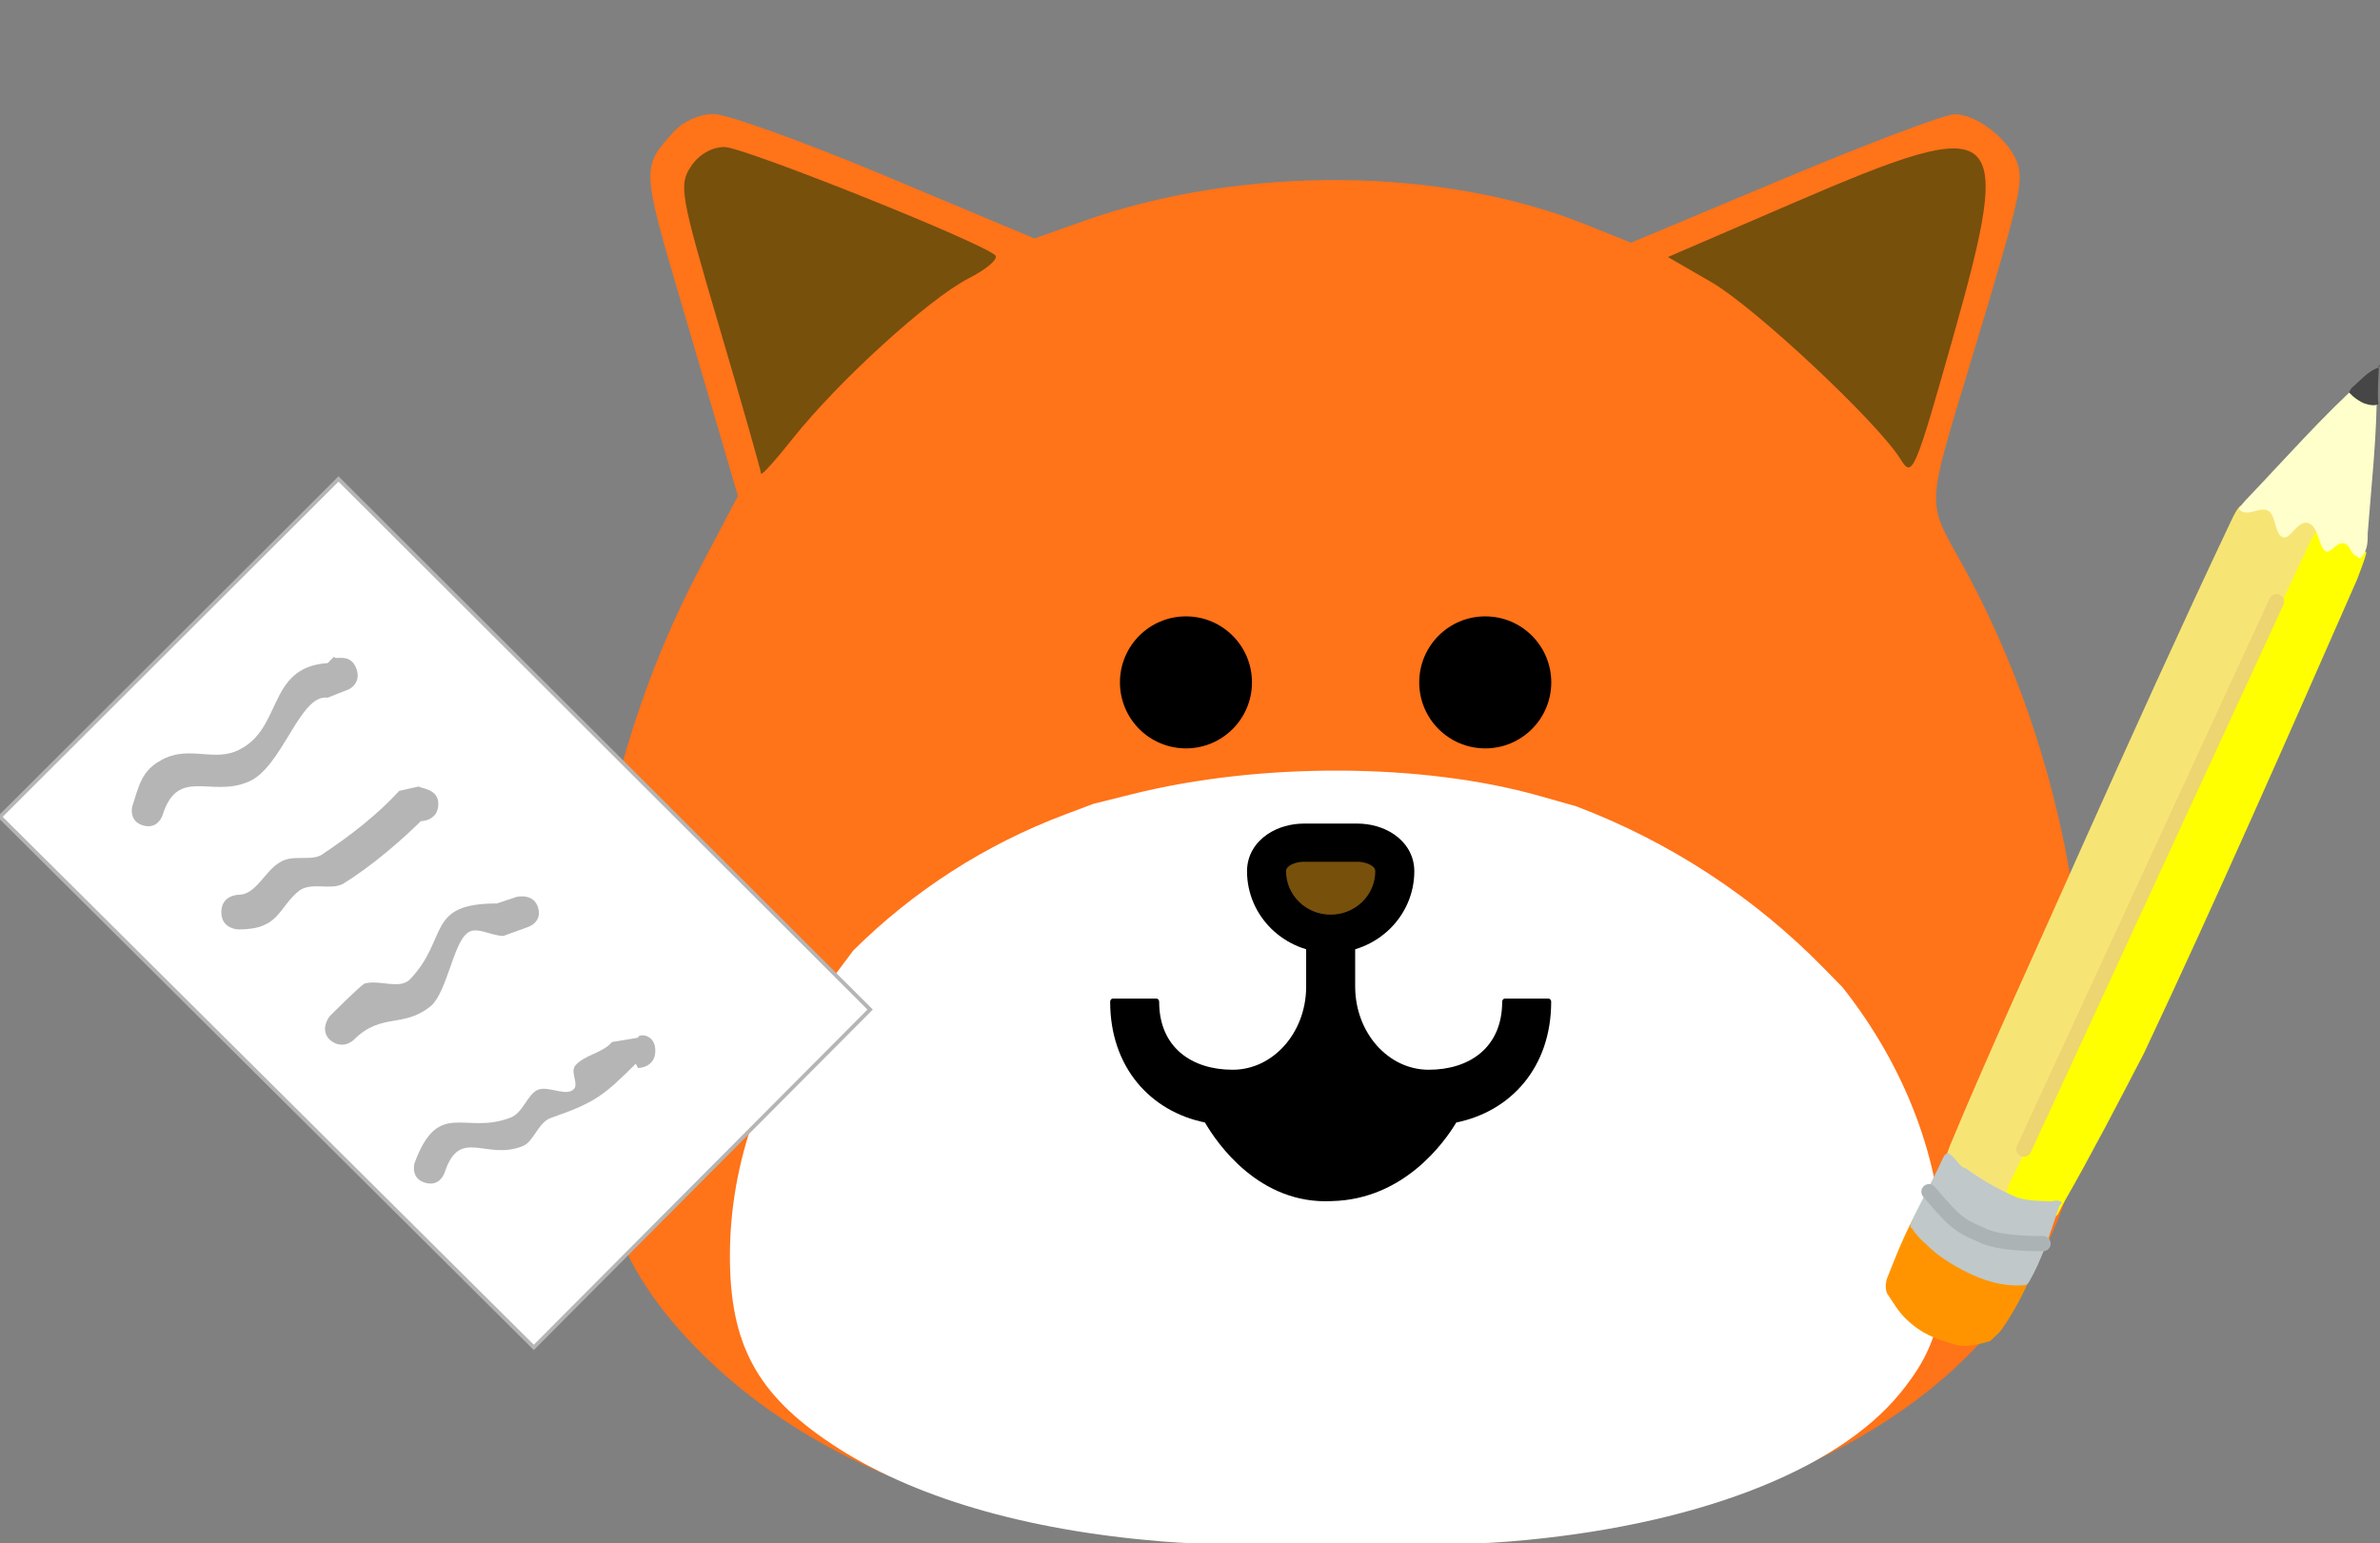 <svg width="313" height="203" viewBox="0 0 313 203" fill="none" xmlns="http://www.w3.org/2000/svg">
<rect x="0" y="0" width="313" height="203" fill="#808080" stroke="none"/>
<g clip-path="url(#clip0_1_106)">
<path fill-rule="evenodd" clip-rule="evenodd" d="M116.539 23.183L136.046 31.366L142.387 29.115C163.196 21.727 189.537 21.889 208.522 29.521L214.499 31.924L234.615 23.493C245.678 18.854 255.763 15.048 257.025 15.03C260.084 14.99 264.64 18.687 265.435 21.855C266.054 24.322 265.352 27.197 259.025 48.099C253.353 66.837 253.401 65.873 257.772 73.708C268.093 92.208 273.891 114.146 274.093 135.459C274.237 150.572 272.645 157.921 267.162 167.473C256.727 185.651 233.268 198.322 203.724 201.74C191.146 203.196 159.86 203.195 147.259 201.738C124.854 199.149 106.517 191.47 93.57 179.256C81.338 167.718 76.949 156.118 77 135.459C77.054 114.302 82.276 93.253 92.09 74.637L97.046 65.239L94.697 57.212C93.405 52.797 91.125 45.033 89.63 39.96C84.38 22.137 84.373 22.024 88.498 17.442C89.825 15.969 91.954 15 93.865 15C95.607 15 105.811 18.682 116.539 23.183Z" fill="#FF7319"/>
<path d="M148.914 104.45L143.782 105.732L140.031 107.144C129.6 111.07 120.12 117.163 112.216 125.02L108.205 130.371C100.262 140.972 96.035 152.957 95.992 165.005C95.951 176.768 99.503 183.374 109.403 189.944C119.882 196.899 134.723 201.271 152.857 202.746C163.056 203.575 188.378 203.576 198.558 202.747C222.47 200.8 241.457 193.585 249.902 183.235C254.341 177.795 255.629 173.611 255.512 165.005C255.349 152.868 250.656 140.377 242.303 129.842L239.845 127.332C230.664 117.957 219.551 110.694 207.279 106.049L202.441 104.681C187.075 100.335 165.756 100.243 148.914 104.45Z" fill="white"/>
<path d="M235.951 26.649L219.345 33.807L225.067 37.11C230.802 40.421 246.996 55.595 249.983 60.454C251.495 62.916 251.835 62.118 256.853 44.35C264.887 15.902 263.536 14.758 235.951 26.649Z" fill="#77500C"/>
<path d="M90.844 21.926C89.255 24.35 89.489 25.665 94.617 43.075C97.624 53.283 100.084 61.931 100.084 62.291C100.084 62.65 101.959 60.58 104.249 57.691C110.2 50.189 122.187 39.269 127.38 36.62C129.818 35.375 131.39 33.998 130.871 33.559C128.639 31.672 97.771 19.34 95.28 19.34C93.588 19.34 91.889 20.33 90.844 21.926Z" fill="#77500C"/>
<path d="M155.968 98.434C160.763 98.434 164.65 94.547 164.65 89.752C164.65 84.957 160.763 81.07 155.968 81.07C151.174 81.07 147.287 84.957 147.287 89.752C147.287 94.547 151.174 98.434 155.968 98.434Z" fill="black"/>
<path d="M195.329 98.434C200.124 98.434 204.011 94.547 204.011 89.752C204.011 84.957 200.124 81.07 195.329 81.07C190.534 81.07 186.647 84.957 186.647 89.752C186.647 94.547 190.534 98.434 195.329 98.434Z" fill="black"/>
<path fill-rule="evenodd" clip-rule="evenodd" d="M178.027 111.324C180.504 111.324 183 112.687 183 115.088C183 119.637 179.193 123.324 174.499 123.324C169.805 123.324 166 119.637 166 115.088C166 112.687 168.495 111.324 170.973 111.324H178.027Z" fill="#77500C"/>
<path fill-rule="evenodd" clip-rule="evenodd" d="M169.592 113.865C169.217 114.124 169.133 114.353 169.133 114.592C169.133 117.739 171.752 120.304 174.999 120.304C178.248 120.304 180.867 117.739 180.867 114.592C180.867 114.353 180.783 114.124 180.407 113.865C179.98 113.569 179.284 113.344 178.499 113.344H171.501C170.715 113.344 170.02 113.569 169.592 113.865ZM166.631 109.764C168.056 108.779 169.828 108.324 171.501 108.324H178.499C180.171 108.324 181.943 108.779 183.368 109.764C184.846 110.784 186 112.434 186 114.592C186 120.528 181.066 125.324 174.999 125.324C168.932 125.324 164 120.527 164 114.592C164 112.434 165.154 110.785 166.631 109.764Z" fill="black"/>
<path fill-rule="evenodd" clip-rule="evenodd" d="M171.776 123H178.221L178.222 129.751V129.754C178.222 135.8 182.55 140.703 187.889 140.703C193.227 140.703 197.555 137.8 197.555 131.754C197.555 131.528 197.714 131.341 197.913 131.341H203.634C203.836 131.341 204 131.522 204 131.751C204 140.415 198.669 146.191 191.52 147.642C189.973 150.218 184.654 157.739 175.194 157.977C165.585 158.488 160.032 150.337 158.464 147.638C151.323 146.183 146 140.409 146 131.751C146 131.522 146.164 131.341 146.366 131.341H152.086C152.285 131.341 152.443 131.528 152.443 131.754C152.443 137.8 156.772 140.703 162.111 140.703C167.399 140.703 171.696 135.892 171.776 129.924V123Z" fill="black"/>
<path d="M263.404 174.628C263.108 175.147 262.404 175.776 261.701 176.405C260.072 176.851 258.443 177.296 256.997 176.816C254.625 176.153 252.662 175.379 250.882 173.68C249.732 172.682 248.879 171.168 248.137 170.059C248.025 169.652 247.914 169.246 248.098 168.321C249.65 164.4 251.202 160.479 253.384 157.26C253.977 156.225 255.383 154.966 256.828 155.445C261.164 156.883 265.61 158.727 269.17 162.125C270.319 163.123 268.21 165.01 267.729 166.453C266.658 168.931 265.29 171.927 263.404 174.628Z" fill="#FF9400"/>
<path d="M271.537 157.982C270.649 159.536 270.761 159.942 269.946 160.165C267.279 160.02 264.5 159.468 262.017 158.398C259.941 157.217 258.457 154.999 257.085 153.19C256.566 152.894 255.751 153.117 256.231 151.674C258.855 145.275 261.998 139.171 265.029 132.661C274.603 111.686 284.065 90.306 293.639 69.331C296.078 63.857 294.822 67.26 295.636 67.038C298.081 66.369 300.229 66.219 302.601 66.882C304.454 67.25 306.122 68.543 307.679 69.429C308.716 70.02 310.273 70.905 310.608 72.125C310.942 73.345 312.014 70.867 309.982 76.23C300.815 97.093 291.649 117.955 281.964 138.523C278.526 145.145 275.087 151.767 271.537 157.982Z" fill="#FFFF00"/>
<path d="M277.803 126.547C273.404 136.054 269.117 145.967 264.311 155.586C263.239 158.064 263.758 158.36 262.536 158.694C261.721 158.916 260.683 158.325 260.053 157.624C258.384 156.331 257.123 154.927 256.159 153.005C255.936 152.193 255.16 154.153 256.416 150.75C261.959 137.433 268.022 124.412 273.973 110.985C280.219 97.039 286.762 82.576 293.416 68.519C295.08 65.004 294.822 67.26 295.637 67.037C297.267 66.592 298.785 65.74 300.23 66.219C302.082 66.587 303.935 66.955 304.789 68.47C305.531 69.579 305.196 68.359 303.532 71.873C297.174 85.412 290.816 98.951 284.458 112.49C282.202 117.04 280.059 121.997 277.803 126.547Z" fill="#F6E575"/>
<path d="M266.954 168.413C266.658 168.931 266.658 168.931 266.251 169.042C264.102 169.192 262.249 168.825 260.285 168.05C258.321 167.276 256.246 166.095 254.578 164.802C253.428 163.805 252.279 162.808 251.537 161.699C251.425 161.292 251.129 161.811 251.314 160.886C252.681 157.89 254.161 155.3 255.528 152.304C255.824 151.785 255.824 151.785 256.231 151.674C257.27 152.265 257.604 153.485 258.53 153.668C260.717 155.257 262.793 156.438 265.276 157.507C266.721 157.987 268.462 157.948 269.796 158.021C270.203 157.909 270.611 157.798 271.129 158.093C271.241 158.5 271.129 158.093 270.834 158.612C269.393 162.939 268.433 165.824 266.954 168.413Z" fill="#C0C8C9"/>
<path d="M268.69 163.568C268.69 163.568 263.467 163.684 260.984 162.614C257.982 161.249 257.574 161.36 253.68 156.742" stroke="#ACB3B4" stroke-width="2" stroke-miterlimit="10" stroke-linecap="round"/>
<path d="M308.237 71.462C307.31 71.278 306.422 72.832 305.903 72.536C304.866 71.946 305.011 69.284 303.566 68.804C302.121 68.325 301.161 71.21 300.123 70.619C299.085 70.028 299.342 67.773 298.304 67.182C297.267 66.592 295.86 67.85 294.822 67.26C294.303 66.964 294.303 66.964 295.302 65.817C300.409 60.488 305.404 54.752 311.03 49.718C312.436 48.459 312.659 49.273 312.587 50.604C312.63 57.148 311.859 63.915 311.383 70.164C311.422 71.902 311.127 72.42 310.831 72.938C310.535 73.456 310.128 73.568 310.016 73.16C309.09 72.977 309.163 71.646 308.237 71.462Z" fill="#FFFFCC"/>
<path d="M312.844 48.348C312.771 49.679 312.699 51.01 312.738 52.748C312.849 53.155 312.849 53.155 312.442 53.266C312.034 53.377 311.108 53.193 310.589 52.898C310.07 52.603 309.551 52.307 308.92 51.606C308.92 51.606 308.92 51.606 309.216 51.088C310.623 49.829 311.622 48.682 312.844 48.348C313.14 47.83 312.732 47.941 312.844 48.348Z" fill="#464646"/>
<path d="M266.159 151.147L299.391 79.125" stroke="#EDD571" stroke-width="2" stroke-miterlimit="10" stroke-linecap="round"/>
<path d="M70.203 177.222L0 107.436L44.519 63L114.435 132.786L70.203 177.222Z" fill="white" stroke="#B5B5B5" stroke-width="0.5" stroke-miterlimit="10"/>
<path d="M46.802 87.781C47.658 89.775 45.946 90.63 45.946 90.63L43.092 91.769C39.382 91.199 37.099 101.169 32.533 102.878C27.681 104.872 23.401 100.884 21.403 107.15C21.403 107.15 20.832 109.145 18.835 108.575C16.837 108.005 17.408 106.011 17.408 106.011C18.264 103.447 18.549 101.454 21.118 100.029C24.542 98.035 27.681 100.029 30.821 98.89C37.384 96.326 34.816 87.781 43.092 87.212L43.948 86.357C43.948 86.927 45.946 85.787 46.802 87.781Z" fill="#B5B5B5"/>
<path d="M57.646 105.726C57.646 108.005 55.363 108.005 55.363 108.005L55.934 107.436C52.794 110.568 48.799 113.987 45.089 116.266C43.377 117.12 41.094 115.98 39.382 117.12C36.528 119.399 36.814 122.247 31.391 122.247C31.391 122.247 29.108 122.247 29.108 119.969C29.108 117.69 31.391 117.689 31.391 117.689C33.674 117.689 34.816 114.557 36.814 113.417C38.526 112.278 41.094 113.417 42.521 112.278C45.946 109.999 49.655 107.15 52.509 104.017L55.078 103.447C55.363 103.733 57.646 103.732 57.646 105.726Z" fill="#B5B5B5"/>
<path d="M70.773 119.399C71.344 121.392 69.346 121.962 69.346 121.962L66.207 123.102C64.495 123.102 62.497 121.678 61.356 122.817C59.643 124.241 58.787 130.223 56.79 132.216C53.08 135.35 50.226 133.071 46.516 136.774C46.516 136.774 45.089 138.198 43.377 136.774C41.95 135.35 43.377 133.641 43.377 133.641C43.948 133.071 47.372 129.653 47.943 129.368C49.941 128.799 52.509 130.223 53.936 128.799C59.073 123.386 55.934 118.829 65.351 118.829L67.919 117.974C67.919 117.974 70.203 117.405 70.773 119.399Z" fill="#B5B5B5"/>
<path d="M86.183 138.198C86.183 140.477 83.9 140.476 83.9 140.476L83.615 139.907C79.334 144.18 78.193 145.035 72.485 147.028C70.773 147.598 70.203 150.161 68.775 150.731C63.924 152.725 60.499 148.167 58.502 154.149C58.502 154.149 57.931 156.143 55.934 155.573C53.936 155.004 54.507 153.01 54.507 153.01C57.646 144.465 61.07 149.307 67.063 147.028C68.775 146.458 69.346 143.895 70.773 143.325C72.2 142.755 74.768 144.465 75.624 143.04C75.91 142.186 75.054 141.046 75.624 140.192C76.766 138.768 79.334 138.483 80.475 137.059L83.9 136.489C83.9 135.919 86.183 135.919 86.183 138.198Z" fill="#B5B5B5"/>
</g>
<defs>
<clipPath id="clip0_1_106">
<rect width="313" height="203" fill="white"/>
</clipPath>
</defs>
</svg>
